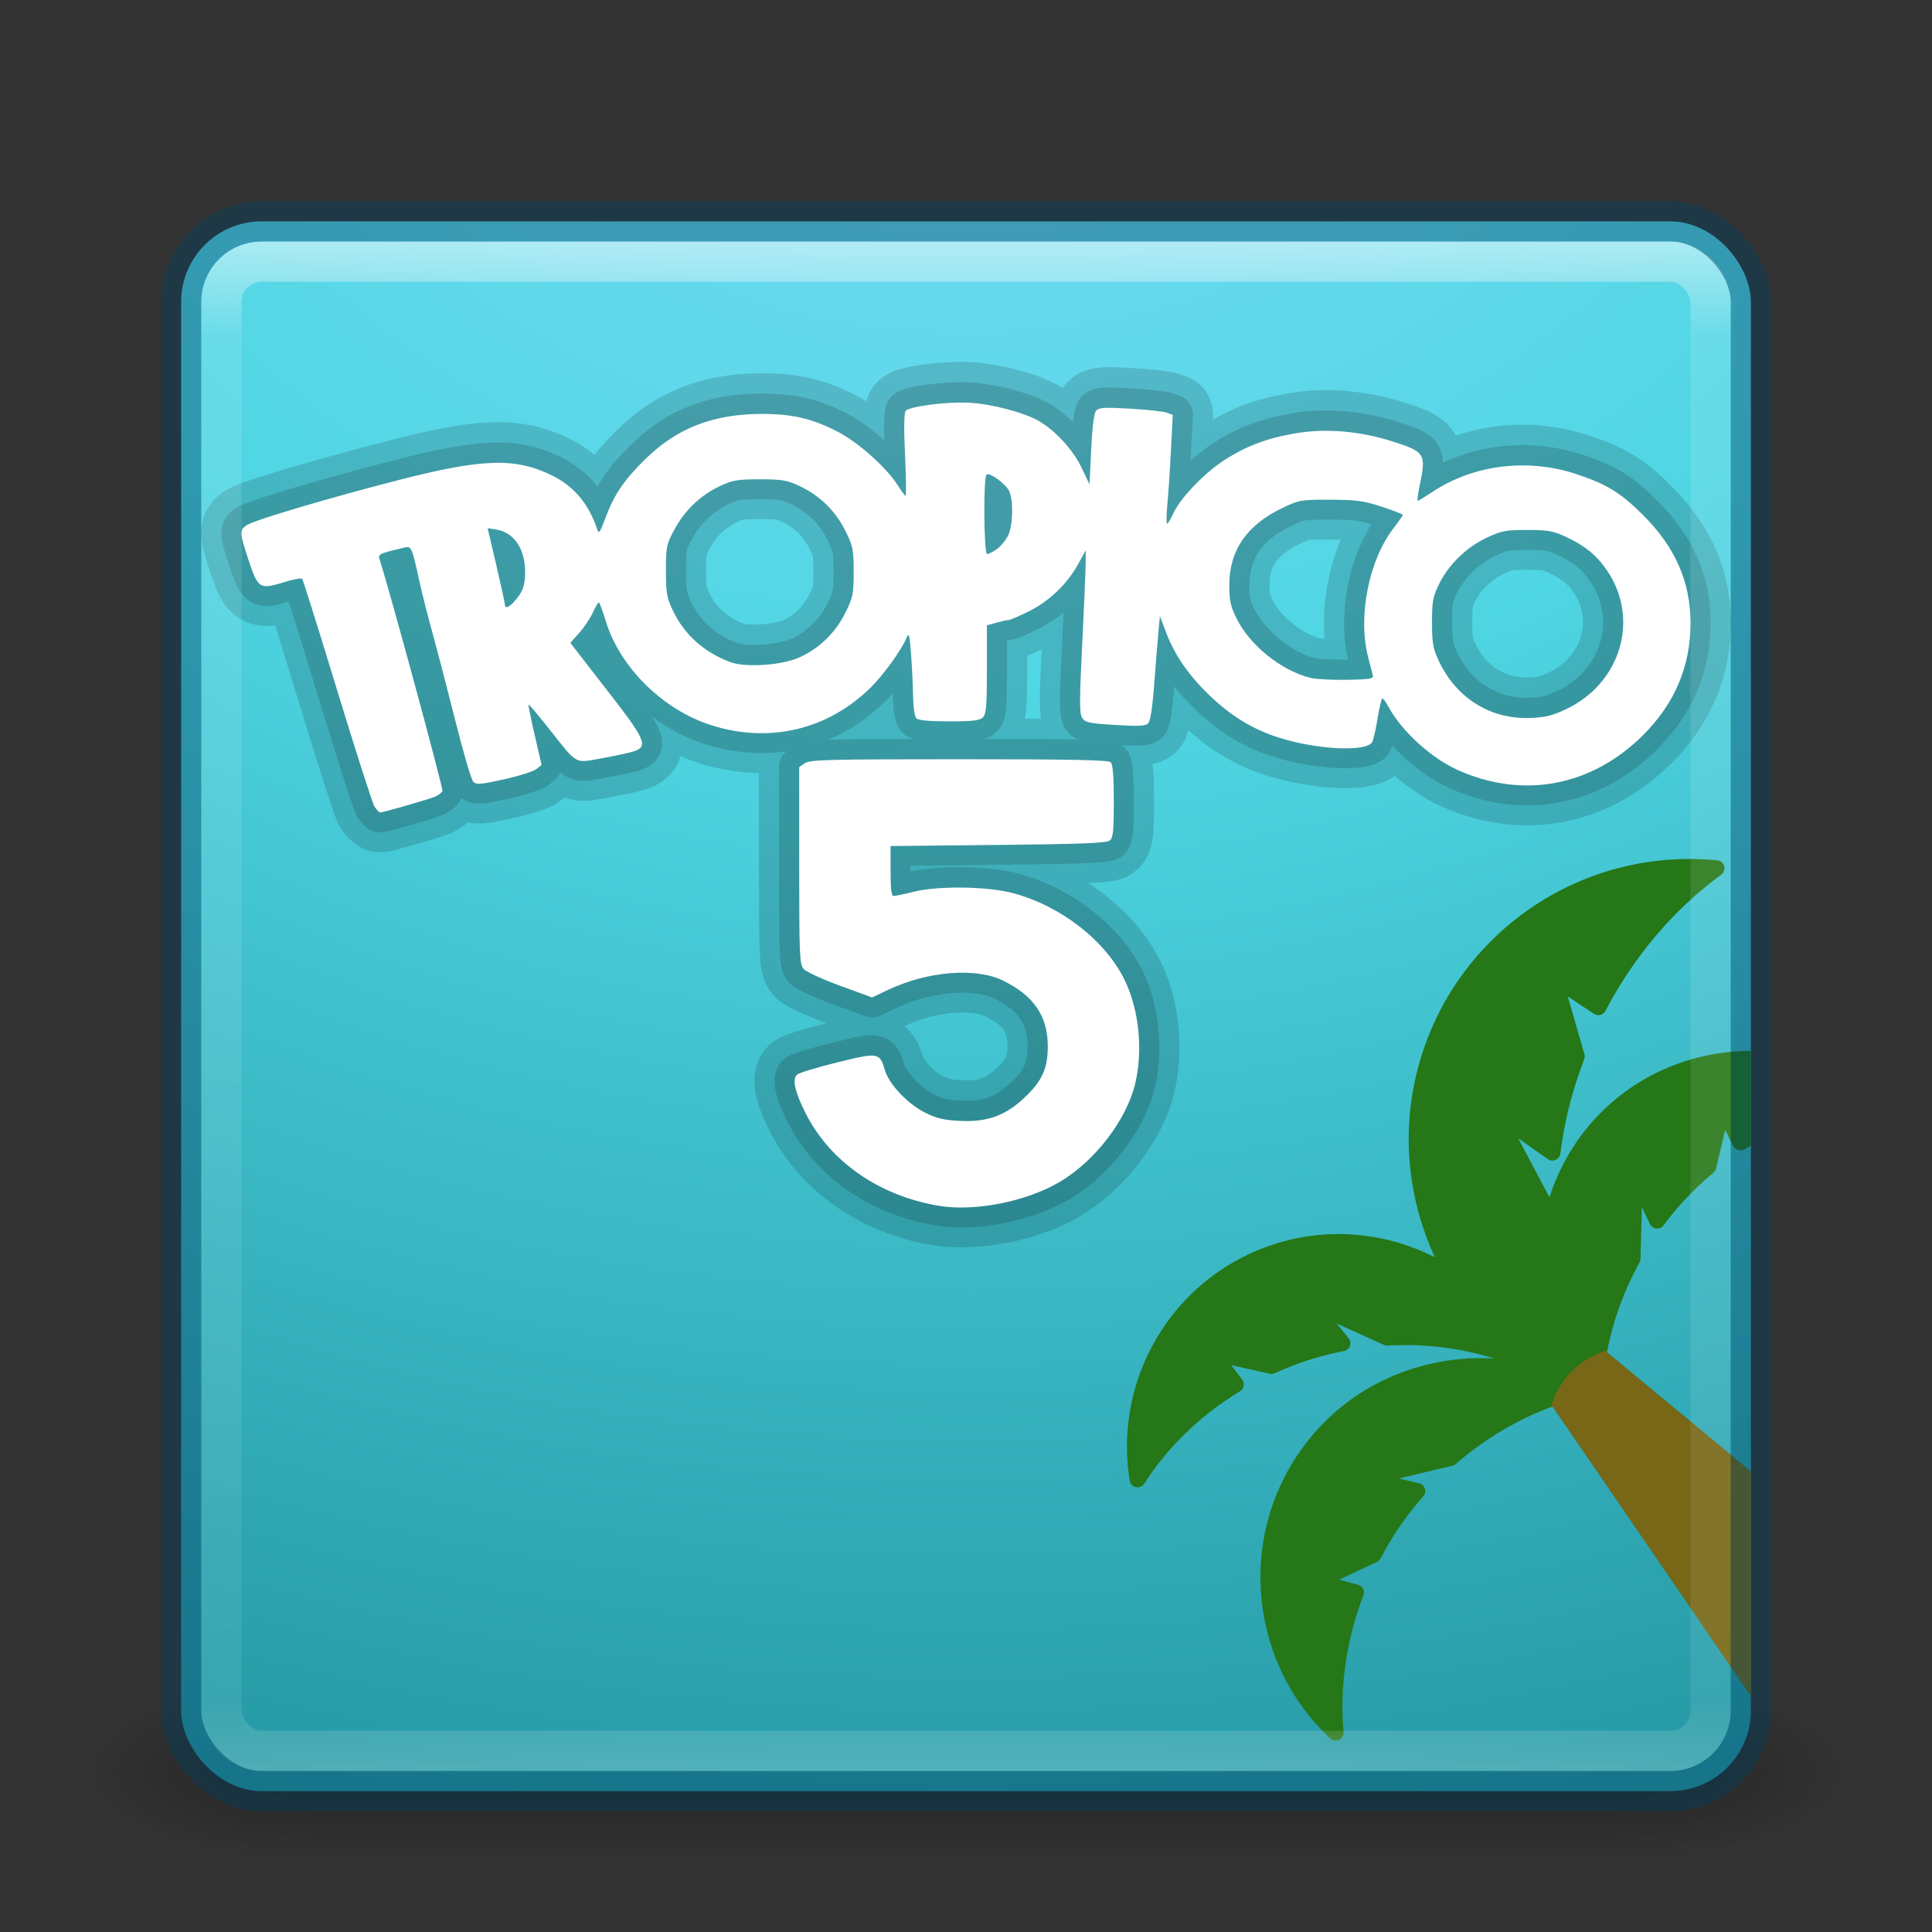 <?xml version="1.0" encoding="UTF-8" standalone="no"?>
<!-- Created with Inkscape (http://www.inkscape.org/) -->
<svg id="svg3143" xmlns:rdf="http://www.w3.org/1999/02/22-rdf-syntax-ns#" xmlns="http://www.w3.org/2000/svg" height="48" width="48" version="1.1" xmlns:cc="http://creativecommons.org/ns#" xmlns:xlink="http://www.w3.org/1999/xlink" xmlns:dc="http://purl.org/dc/elements/1.1/">
 <rect width="100%" height="100%" fill="#333333" stroke="none"/>
 <defs id="defs3145">
  <radialGradient id="radialGradient3030" gradientUnits="userSpaceOnUse" cy="43.5" cx="4.993" gradientTransform="matrix(2.004 0 0 1.4 27.988 -17.4)" r="2.5">
   <stop id="stop2883" stop-color="#181818" offset="0"/>
   <stop id="stop2885" stop-color="#181818" stop-opacity="0" offset="1"/>
  </radialGradient>
  <radialGradient id="radialGradient3032" gradientUnits="userSpaceOnUse" cy="43.5" cx="4.993" gradientTransform="matrix(2.004 0 0 1.4 -20.012 -104.4)" r="2.5">
   <stop id="stop2889" stop-color="#181818" offset="0"/>
   <stop id="stop2891" stop-color="#181818" stop-opacity="0" offset="1"/>
  </radialGradient>
  <linearGradient id="linearGradient3034" y2="39.999" gradientUnits="userSpaceOnUse" x2="25.058" y1="47.028" x1="25.058">
   <stop id="stop2895" stop-color="#181818" stop-opacity="0" offset="0"/>
   <stop id="stop2897" stop-color="#181818" offset=".5"/>
   <stop id="stop2899" stop-color="#181818" stop-opacity="0" offset="1"/>
  </linearGradient>
  <linearGradient id="linearGradient3044" y2="43" gradientUnits="userSpaceOnUse" x2="24" gradientTransform="translate(0 1)" y1="5" x1="24">
   <stop id="stop3926-7" stop-color="#fff" offset="0"/>
   <stop id="stop3928-3" stop-color="#fff" stop-opacity=".235" offset=".063"/>
   <stop id="stop3930-7" stop-color="#fff" stop-opacity=".157" offset=".951"/>
   <stop id="stop3932-1" stop-color="#fff" stop-opacity=".392" offset="1"/>
  </linearGradient>
  <radialGradient id="radialGradient3053" gradientUnits="userSpaceOnUse" cy="9.994" cx="8.276" gradientTransform="matrix(0 6.668 -8.186 0 105.88 -59.463)" r="12.672">
   <stop id="stop4520" stop-color="#7edbf8" offset="0"/>
   <stop id="stop4522" stop-color="#4fd6e3" offset=".262"/>
   <stop id="stop4524" stop-color="#1d8e99" offset=".661"/>
   <stop id="stop4526" stop-color="#0b4169" offset="1"/>
  </radialGradient>
 </defs>
 <g id="g3712-5" opacity=".6" transform="matrix(1.158 0 0 .643 -3.789 16.036)">
  <rect id="rect2801-3" height="7" width="5" y="40" x="38" fill="url(#radialGradient3030)"/>
  <rect id="rect3696-6" transform="scale(-1)" height="7" width="5" y="-47" x="-10" fill="url(#radialGradient3032)"/>
  <rect id="rect3700-4" height="7" width="28" y="40" x="10" fill="url(#linearGradient3034)"/>
 </g>
 <rect id="rect5505-21" style="color:#000000" rx="2" ry="2" height="39" width="39" y="5.5" x="4.5" fill="url(#radialGradient3053)"/>
 <g id="g4430">
  <path id="path4344" opacity=".15" stroke-linejoin="round" d="m23.321 29.947c-1.482-0.249-2.702-1.098-3.309-2.305-0.263-0.523-0.334-0.84-0.212-0.952 0.048-0.044 0.498-0.182 1-0.305 1.029-0.254 1.054-0.249 1.189 0.203 0.103 0.343 0.561 0.826 0.988 1.042 0.287 0.145 0.467 0.188 0.873 0.208 0.673 0.034 1.128-0.129 1.595-0.57 0.447-0.422 0.587-0.727 0.587-1.281 0-0.751-0.345-1.258-1.113-1.635-0.674-0.331-1.871-0.234-2.854 0.23l-0.399 0.189-0.795-0.29c-0.437-0.16-0.844-0.347-0.905-0.417-0.101-0.117-0.11-0.334-0.11-2.571v-2.444l0.14-0.098c0.123-0.086 0.593-0.098 3.832-0.098 2.787 0 3.71 0.018 3.768 0.076 0.052 0.052 0.076 0.358 0.076 0.968 0 0.737-0.017 0.907-0.1 0.975-0.078 0.064-0.691 0.089-2.773 0.11l-2.673 0.028v0.621c0 0.455 0.021 0.621 0.079 0.62 0.043-0.001 0.263-0.047 0.488-0.104 0.61-0.154 1.841-0.138 2.477 0.033 1.2 0.322 2.309 1.192 2.782 2.18 0.348 0.729 0.447 1.722 0.254 2.542-0.214 0.906-0.997 1.93-1.872 2.449-0.829 0.492-2.116 0.747-3.01 0.597zm-14.016-9.914c-0.049-0.078-0.465-1.374-0.924-2.879-0.459-1.506-0.852-2.758-0.874-2.783-0.022-0.025-0.223 0.012-0.447 0.082-0.604 0.188-0.648 0.162-0.877-0.524-0.232-0.696-0.237-0.772-0.053-0.892 0.198-0.129 2.005-0.665 3.766-1.118 2.109-0.543 2.92-0.565 3.837-0.107 0.538 0.268 0.902 0.71 1.111 1.347 0.032 0.099 0.072 0.042 0.182-0.259 0.221-0.603 0.459-0.962 0.984-1.481 0.793-0.786 1.694-1.141 2.898-1.145 0.781-0.002 1.278 0.115 1.922 0.451 0.495 0.259 1.198 0.886 1.463 1.306 0.097 0.153 0.19 0.278 0.207 0.278 0.017 0 0.011-0.458-0.015-1.017-0.031-0.674-0.025-1.043 0.018-1.095 0.093-0.112 1.031-0.231 1.579-0.201 0.562 0.031 1.365 0.243 1.731 0.456 0.419 0.245 0.849 0.717 1.062 1.165l0.194 0.409 0.041-0.867c0.026-0.553 0.07-0.901 0.121-0.963 0.068-0.081 0.198-0.09 0.842-0.053 0.419 0.024 0.83 0.069 0.913 0.099l0.151 0.056-0.046 0.895c-0.025 0.492-0.066 1.1-0.09 1.351-0.024 0.251-0.026 0.456-0.004 0.456 0.022 0 0.094-0.12 0.16-0.266 0.163-0.361 0.76-0.986 1.243-1.3 0.553-0.36 1.076-0.558 1.793-0.679 0.743-0.126 1.583-0.057 2.38 0.195 0.834 0.264 0.864 0.311 0.701 1.091-0.045 0.216-0.069 0.393-0.052 0.393 0.017 0 0.184-0.102 0.372-0.226 1.022-0.677 2.37-0.841 3.579-0.436 0.755 0.253 1.083 0.454 1.642 1.009 0.799 0.793 1.183 1.658 1.186 2.674 0.003 1.084-0.39 2.015-1.184 2.804-1.278 1.27-2.975 1.589-4.595 0.864-0.664-0.298-1.397-0.965-1.723-1.569-0.063-0.116-0.132-0.211-0.154-0.211-0.022 0-0.075 0.219-0.118 0.488s-0.104 0.535-0.134 0.593c-0.134 0.252-1.364 0.195-2.317-0.107-0.655-0.207-1.203-0.543-1.744-1.068-0.515-0.5-0.853-0.994-1.067-1.561l-0.147-0.389-0.039 0.409c-0.021 0.225-0.068 0.805-0.104 1.29-0.042 0.571-0.095 0.91-0.149 0.965-0.066 0.066-0.244 0.074-0.821 0.038-0.655-0.04-0.747-0.06-0.82-0.178-0.068-0.109-0.068-0.425 0.001-1.8 0.046-0.917 0.084-1.823 0.086-2.014l0.003-0.346-0.191 0.346c-0.27 0.49-0.713 0.915-1.218 1.167-0.239 0.119-0.466 0.217-0.504 0.218-0.039 0-0.177 0.03-0.307 0.066l-0.236 0.066v1.094c0 0.91-0.017 1.11-0.099 1.193-0.079 0.079-0.25 0.099-0.838 0.099-0.491 0-0.765-0.025-0.815-0.076-0.044-0.044-0.078-0.274-0.082-0.551-0.004-0.261-0.026-0.73-0.05-1.042-0.04-0.514-0.051-0.55-0.119-0.391-0.126 0.295-0.558 0.893-0.867 1.202-1.065 1.063-2.525 1.414-3.975 0.954-1.203-0.381-2.274-1.438-2.624-2.588-0.078-0.256-0.156-0.465-0.173-0.465-0.017 0.001-0.086 0.119-0.153 0.263s-0.219 0.37-0.338 0.502l-0.217 0.24 0.158 0.204c0.087 0.112 0.487 0.629 0.89 1.148 0.816 1.053 0.886 1.231 0.527 1.346-0.113 0.036-0.468 0.113-0.789 0.17-0.693 0.124-0.591 0.181-1.313-0.73-0.271-0.342-0.501-0.615-0.511-0.605-0.01 0.01 0.059 0.351 0.153 0.759l0.171 0.742-0.129 0.104c-0.071 0.057-0.433 0.172-0.805 0.254-0.58 0.129-0.688 0.137-0.763 0.061-0.048-0.049-0.247-0.726-0.442-1.504-0.196-0.779-0.45-1.756-0.565-2.171-0.115-0.415-0.256-0.968-0.313-1.227-0.212-0.96-0.212-0.96-0.401-0.915-0.637 0.153-0.65 0.16-0.603 0.305 0.231 0.701 1.582 5.679 1.558 5.741-0.017 0.044-0.107 0.11-0.2 0.147-0.196 0.077-1.275 0.386-1.346 0.386-0.027 0-0.089-0.064-0.138-0.142zm29.598-2.421c1.367-0.643 1.842-2.247 1.023-3.448-0.259-0.38-0.545-0.614-1.025-0.838-0.311-0.146-0.441-0.169-0.959-0.169-0.538 0-0.64 0.02-1.009 0.194-0.502 0.238-0.941 0.664-1.177 1.144-0.157 0.319-0.178 0.431-0.178 0.959 0 0.517 0.023 0.646 0.169 0.958 0.432 0.919 1.275 1.448 2.258 1.416 0.379-0.013 0.557-0.055 0.898-0.216zm-4.793-0.832c-0.011-0.049-0.062-0.248-0.113-0.44-0.27-1.014 0.002-2.417 0.627-3.23 0.127-0.165 0.23-0.312 0.23-0.328s-0.234-0.106-0.52-0.201c-0.447-0.148-0.626-0.173-1.276-0.176-0.723-0.003-0.775 0.006-1.18 0.197-0.893 0.422-1.331 1.048-1.336 1.908-0.002 0.395 0.026 0.532 0.176 0.838 0.331 0.676 1.123 1.311 1.852 1.486 0.13 0.031 0.534 0.052 0.898 0.046 0.536-0.009 0.658-0.027 0.642-0.1zm-14.245-0.458c0.498-0.229 0.895-0.616 1.139-1.111 0.188-0.381 0.205-0.466 0.205-1.016 0-0.55-0.017-0.635-0.205-1.016-0.243-0.492-0.638-0.879-1.139-1.114-0.313-0.146-0.437-0.167-0.988-0.167s-0.675 0.021-0.988 0.167c-0.478 0.224-0.871 0.597-1.13 1.075-0.202 0.373-0.214 0.427-0.214 1.023 0 0.548 0.021 0.675 0.166 0.983 0.284 0.604 0.776 1.049 1.431 1.293 0.385 0.143 1.29 0.081 1.723-0.118zm-7.089-1.387c0.209-0.229 0.271-0.397 0.271-0.737 0-0.568-0.278-0.98-0.709-1.05l-0.223-0.036 0.212 0.904c0.116 0.497 0.213 0.939 0.214 0.983 0.004 0.119 0.091 0.095 0.236-0.063zm11.992-1.304c0.096-0.069 0.221-0.221 0.278-0.34 0.122-0.256 0.134-0.885 0.022-1.107-0.09-0.177-0.474-0.457-0.557-0.406-0.084 0.052-0.071 1.977 0.014 1.977 0.038 0 0.148-0.056 0.244-0.125z" stroke="#000" stroke-linecap="round" stroke-width="2" fill="none"/>
  <path id="path4346" opacity=".15" stroke-linejoin="round" d="m23.321 29.952c-1.482-0.249-2.702-1.098-3.309-2.305-0.263-0.523-0.334-0.84-0.212-0.952 0.048-0.044 0.498-0.182 1-0.305 1.029-0.254 1.054-0.249 1.189 0.203 0.103 0.343 0.561 0.826 0.988 1.042 0.287 0.145 0.467 0.188 0.873 0.208 0.673 0.034 1.128-0.129 1.595-0.57 0.447-0.422 0.587-0.727 0.587-1.281 0-0.751-0.345-1.258-1.113-1.635-0.674-0.331-1.871-0.234-2.854 0.23l-0.399 0.189-0.795-0.29c-0.437-0.16-0.845-0.348-0.905-0.418-0.101-0.116-0.111-0.334-0.111-2.571v-2.444l0.14-0.098c0.123-0.086 0.593-0.098 3.832-0.098 2.787 0 3.71 0.018 3.768 0.076 0.052 0.052 0.076 0.358 0.076 0.968 0 0.737-0.017 0.907-0.1 0.975-0.078 0.064-0.691 0.089-2.773 0.11l-2.673 0.028v0.621c0 0.455 0.021 0.621 0.079 0.62 0.043-0.001 0.263-0.047 0.488-0.104 0.61-0.154 1.841-0.138 2.477 0.033 1.2 0.322 2.309 1.192 2.782 2.18 0.348 0.729 0.447 1.722 0.254 2.542-0.214 0.906-0.997 1.93-1.872 2.449-0.829 0.492-2.116 0.747-3.01 0.597zm-14.016-9.914c-0.049-0.078-0.465-1.374-0.924-2.879-0.459-1.506-0.852-2.758-0.874-2.783-0.022-0.025-0.223 0.012-0.447 0.082-0.604 0.188-0.648 0.162-0.877-0.524-0.232-0.696-0.237-0.772-0.053-0.892 0.198-0.129 2.005-0.665 3.766-1.118 2.109-0.543 2.92-0.565 3.837-0.107 0.538 0.268 0.902 0.71 1.111 1.347 0.032 0.099 0.072 0.042 0.182-0.259 0.221-0.603 0.459-0.962 0.984-1.481 0.793-0.786 1.694-1.141 2.898-1.145 0.781-0.002 1.278 0.115 1.922 0.451 0.495 0.259 1.198 0.886 1.463 1.306 0.097 0.153 0.19 0.278 0.207 0.278 0.017 0 0.011-0.458-0.015-1.017-0.031-0.674-0.025-1.043 0.018-1.095 0.093-0.112 1.031-0.231 1.579-0.201 0.562 0.031 1.365 0.243 1.731 0.456 0.419 0.245 0.849 0.717 1.062 1.165l0.194 0.409 0.041-0.867c0.026-0.553 0.07-0.901 0.121-0.963 0.068-0.081 0.198-0.09 0.842-0.053 0.419 0.024 0.83 0.069 0.913 0.099l0.151 0.056-0.046 0.895c-0.025 0.492-0.066 1.1-0.09 1.351-0.024 0.251-0.026 0.456-0.004 0.456 0.022 0 0.094-0.12 0.16-0.266 0.163-0.361 0.76-0.986 1.243-1.3 0.553-0.36 1.076-0.558 1.793-0.679 0.743-0.126 1.583-0.057 2.38 0.195 0.834 0.264 0.864 0.311 0.701 1.091-0.045 0.216-0.069 0.393-0.052 0.393 0.017 0 0.184-0.102 0.372-0.226 1.022-0.677 2.37-0.841 3.579-0.436 0.755 0.253 1.083 0.454 1.642 1.009 0.799 0.793 1.183 1.658 1.186 2.674 0.003 1.084-0.39 2.015-1.184 2.804-1.278 1.27-2.975 1.589-4.595 0.864-0.664-0.298-1.397-0.965-1.723-1.569-0.063-0.116-0.132-0.211-0.154-0.211-0.022 0-0.075 0.219-0.118 0.488s-0.104 0.535-0.134 0.593c-0.134 0.252-1.364 0.195-2.317-0.107-0.655-0.207-1.203-0.543-1.744-1.068-0.515-0.5-0.853-0.994-1.067-1.561l-0.147-0.389-0.039 0.409c-0.021 0.225-0.068 0.805-0.104 1.29-0.042 0.571-0.095 0.91-0.149 0.965-0.066 0.066-0.244 0.074-0.821 0.038-0.655-0.04-0.747-0.06-0.82-0.178-0.068-0.109-0.068-0.425 0.001-1.8 0.046-0.917 0.084-1.823 0.086-2.014l0.003-0.346-0.191 0.346c-0.27 0.49-0.713 0.915-1.218 1.167-0.239 0.119-0.466 0.217-0.504 0.218-0.039 0-0.177 0.03-0.307 0.066l-0.236 0.066v1.094c0 0.91-0.017 1.11-0.099 1.193-0.079 0.079-0.25 0.099-0.838 0.099-0.491 0-0.765-0.025-0.815-0.076-0.044-0.044-0.078-0.274-0.082-0.551-0.004-0.261-0.026-0.73-0.05-1.042-0.04-0.514-0.051-0.55-0.119-0.391-0.126 0.295-0.558 0.893-0.867 1.202-1.065 1.063-2.525 1.414-3.975 0.954-1.203-0.381-2.274-1.438-2.624-2.588-0.078-0.256-0.156-0.465-0.173-0.465-0.017 0.001-0.086 0.119-0.153 0.263s-0.219 0.37-0.338 0.502l-0.217 0.24 0.158 0.204c0.087 0.112 0.487 0.629 0.89 1.148 0.816 1.053 0.886 1.231 0.527 1.346-0.113 0.036-0.468 0.113-0.789 0.17-0.693 0.124-0.591 0.181-1.313-0.73-0.271-0.342-0.501-0.615-0.511-0.605-0.01 0.01 0.059 0.351 0.153 0.759l0.171 0.742-0.129 0.104c-0.071 0.057-0.433 0.172-0.805 0.254-0.58 0.129-0.688 0.137-0.763 0.061-0.048-0.049-0.247-0.726-0.442-1.504-0.196-0.779-0.45-1.756-0.565-2.171-0.115-0.415-0.256-0.968-0.313-1.227-0.212-0.96-0.212-0.96-0.401-0.915-0.637 0.153-0.65 0.16-0.603 0.305 0.231 0.701 1.582 5.679 1.558 5.741-0.017 0.044-0.107 0.11-0.2 0.147-0.196 0.077-1.275 0.386-1.346 0.386-0.027 0-0.089-0.064-0.138-0.142zm29.598-2.42c1.367-0.643 1.842-2.247 1.023-3.448-0.259-0.38-0.545-0.614-1.025-0.838-0.311-0.146-0.441-0.169-0.959-0.169-0.538 0-0.64 0.02-1.009 0.194-0.502 0.238-0.941 0.664-1.177 1.144-0.157 0.319-0.178 0.431-0.178 0.959 0 0.517 0.023 0.646 0.169 0.958 0.432 0.919 1.275 1.448 2.258 1.416 0.379-0.013 0.557-0.055 0.898-0.216zm-4.793-0.832c-0.011-0.049-0.062-0.248-0.113-0.44-0.27-1.014 0.002-2.417 0.627-3.23 0.127-0.165 0.23-0.312 0.23-0.328s-0.234-0.106-0.52-0.201c-0.447-0.148-0.626-0.173-1.276-0.176-0.723-0.003-0.775 0.006-1.18 0.197-0.893 0.422-1.331 1.048-1.336 1.908-0.002 0.395 0.026 0.532 0.176 0.838 0.331 0.676 1.123 1.311 1.852 1.486 0.13 0.031 0.534 0.052 0.898 0.046 0.536-0.009 0.658-0.027 0.642-0.1zm-14.245-0.458c0.498-0.229 0.895-0.616 1.139-1.111 0.188-0.381 0.205-0.466 0.205-1.016 0-0.55-0.017-0.635-0.205-1.016-0.243-0.492-0.638-0.879-1.139-1.114-0.313-0.146-0.437-0.167-0.988-0.167s-0.675 0.021-0.988 0.167c-0.478 0.224-0.871 0.597-1.13 1.075-0.202 0.373-0.214 0.427-0.214 1.023 0 0.548 0.021 0.675 0.166 0.983 0.284 0.604 0.776 1.049 1.431 1.293 0.385 0.143 1.29 0.081 1.723-0.118zm-7.089-1.387c0.209-0.229 0.271-0.397 0.271-0.737 0-0.568-0.278-0.98-0.709-1.05l-0.223-0.036 0.212 0.904c0.116 0.497 0.213 0.939 0.214 0.983 0.004 0.119 0.091 0.095 0.236-0.063zm11.992-1.304c0.096-0.069 0.221-0.221 0.278-0.34 0.122-0.256 0.134-0.885 0.022-1.107-0.09-0.177-0.474-0.457-0.557-0.406-0.084 0.052-0.071 1.977 0.014 1.977 0.038 0 0.148-0.056 0.244-0.125z" stroke="#000" stroke-linecap="round" fill="none"/>
  <path id="path4324" d="m23.321 29.957c-1.482-0.249-2.702-1.098-3.309-2.305-0.263-0.523-0.334-0.84-0.212-0.952 0.048-0.044 0.498-0.182 1-0.305 1.029-0.254 1.054-0.249 1.189 0.203 0.103 0.343 0.561 0.826 0.988 1.042 0.287 0.145 0.467 0.188 0.873 0.208 0.673 0.034 1.128-0.129 1.595-0.57 0.447-0.422 0.587-0.727 0.587-1.281 0-0.751-0.345-1.258-1.113-1.635-0.674-0.331-1.871-0.234-2.854 0.23l-0.399 0.189-0.795-0.29c-0.437-0.16-0.844-0.347-0.905-0.417-0.101-0.117-0.11-0.334-0.11-2.571v-2.444l0.14-0.098c0.123-0.086 0.593-0.098 3.832-0.098 2.787 0 3.71 0.018 3.768 0.076 0.052 0.052 0.076 0.358 0.076 0.968 0 0.737-0.017 0.907-0.1 0.975-0.078 0.064-0.691 0.089-2.773 0.11l-2.673 0.028v0.621c0 0.455 0.021 0.621 0.079 0.62 0.043-0.001 0.263-0.047 0.488-0.104 0.61-0.154 1.841-0.138 2.477 0.033 1.2 0.322 2.309 1.192 2.782 2.18 0.348 0.729 0.447 1.722 0.254 2.542-0.214 0.906-0.997 1.93-1.872 2.449-0.829 0.492-2.116 0.747-3.01 0.597zm-14.016-9.915c-0.049-0.077-0.465-1.373-0.924-2.878-0.459-1.506-0.852-2.758-0.874-2.783-0.022-0.025-0.223 0.012-0.447 0.082-0.604 0.188-0.648 0.162-0.877-0.524-0.232-0.696-0.237-0.772-0.053-0.892 0.198-0.129 2.005-0.665 3.766-1.118 2.109-0.543 2.92-0.565 3.837-0.107 0.538 0.268 0.902 0.71 1.111 1.347 0.032 0.099 0.072 0.042 0.182-0.259 0.221-0.603 0.459-0.962 0.984-1.481 0.793-0.786 1.694-1.141 2.898-1.145 0.781-0.002 1.278 0.115 1.922 0.451 0.495 0.259 1.198 0.886 1.463 1.306 0.097 0.153 0.19 0.278 0.207 0.278 0.017 0 0.011-0.458-0.015-1.017-0.031-0.674-0.025-1.043 0.018-1.095 0.093-0.112 1.031-0.231 1.579-0.201 0.562 0.031 1.365 0.243 1.731 0.456 0.419 0.245 0.849 0.717 1.062 1.165l0.194 0.409 0.041-0.867c0.026-0.553 0.07-0.901 0.121-0.963 0.068-0.081 0.198-0.09 0.842-0.053 0.419 0.024 0.83 0.069 0.913 0.099l0.151 0.056-0.046 0.895c-0.025 0.492-0.066 1.1-0.09 1.351-0.024 0.251-0.026 0.456-0.004 0.456 0.022 0 0.094-0.12 0.16-0.266 0.163-0.361 0.76-0.986 1.243-1.3 0.553-0.36 1.076-0.558 1.793-0.679 0.743-0.126 1.583-0.057 2.38 0.195 0.834 0.264 0.864 0.311 0.701 1.091-0.045 0.216-0.069 0.393-0.052 0.393 0.017 0 0.184-0.102 0.372-0.226 1.022-0.677 2.37-0.841 3.579-0.436 0.755 0.253 1.083 0.454 1.642 1.009 0.799 0.793 1.183 1.658 1.186 2.674 0.003 1.084-0.39 2.015-1.184 2.804-1.278 1.27-2.975 1.589-4.595 0.864-0.664-0.298-1.397-0.965-1.723-1.569-0.063-0.116-0.132-0.211-0.154-0.211-0.022 0-0.075 0.219-0.118 0.488s-0.104 0.535-0.134 0.593c-0.134 0.252-1.364 0.195-2.317-0.107-0.655-0.207-1.203-0.543-1.744-1.068-0.515-0.5-0.853-0.994-1.067-1.561l-0.147-0.389-0.039 0.409c-0.021 0.225-0.068 0.805-0.104 1.29-0.042 0.571-0.095 0.91-0.149 0.965-0.066 0.066-0.244 0.074-0.821 0.038-0.655-0.04-0.747-0.06-0.82-0.178-0.068-0.109-0.068-0.425 0.001-1.8 0.046-0.917 0.084-1.823 0.086-2.014l0.003-0.346-0.191 0.346c-0.27 0.49-0.713 0.915-1.218 1.167-0.239 0.119-0.466 0.217-0.504 0.218-0.039 0-0.177 0.03-0.307 0.066l-0.236 0.066v1.094c0 0.91-0.017 1.11-0.099 1.193-0.079 0.079-0.25 0.099-0.838 0.099-0.491 0-0.765-0.025-0.815-0.076-0.044-0.044-0.078-0.274-0.082-0.551-0.004-0.261-0.026-0.73-0.05-1.042-0.04-0.514-0.051-0.55-0.119-0.391-0.126 0.295-0.558 0.893-0.867 1.202-1.065 1.063-2.525 1.414-3.975 0.954-1.203-0.381-2.274-1.438-2.624-2.588-0.078-0.256-0.156-0.465-0.173-0.465-0.017 0.001-0.086 0.119-0.153 0.263s-0.219 0.37-0.338 0.502l-0.217 0.24 0.158 0.204c0.087 0.112 0.487 0.629 0.89 1.148 0.816 1.053 0.886 1.231 0.527 1.346-0.113 0.036-0.468 0.113-0.789 0.17-0.693 0.124-0.591 0.181-1.313-0.73-0.271-0.342-0.501-0.615-0.511-0.605-0.01 0.01 0.059 0.351 0.153 0.759l0.171 0.742-0.129 0.104c-0.071 0.057-0.433 0.172-0.805 0.254-0.58 0.129-0.688 0.137-0.763 0.061-0.048-0.049-0.247-0.726-0.442-1.504-0.196-0.779-0.45-1.756-0.565-2.171-0.115-0.415-0.256-0.968-0.313-1.227-0.212-0.96-0.212-0.96-0.401-0.915-0.637 0.153-0.65 0.16-0.603 0.305 0.231 0.701 1.582 5.679 1.558 5.741-0.017 0.044-0.107 0.11-0.2 0.147-0.196 0.077-1.275 0.386-1.346 0.386-0.027 0-0.089-0.064-0.138-0.142zm29.598-2.42c1.367-0.643 1.842-2.247 1.023-3.448-0.259-0.38-0.545-0.614-1.025-0.838-0.311-0.146-0.441-0.169-0.959-0.169-0.538 0-0.64 0.02-1.009 0.194-0.502 0.238-0.941 0.664-1.177 1.144-0.157 0.319-0.178 0.431-0.178 0.959 0 0.517 0.023 0.646 0.169 0.958 0.432 0.919 1.275 1.448 2.258 1.416 0.379-0.013 0.557-0.055 0.898-0.216zm-4.793-0.832c-0.011-0.049-0.062-0.248-0.113-0.44-0.27-1.014 0.002-2.417 0.627-3.23 0.127-0.165 0.23-0.312 0.23-0.328s-0.234-0.106-0.52-0.201c-0.447-0.148-0.626-0.173-1.276-0.176-0.723-0.003-0.775 0.006-1.18 0.197-0.893 0.422-1.331 1.048-1.336 1.908-0.002 0.395 0.026 0.532 0.176 0.838 0.331 0.676 1.123 1.311 1.852 1.486 0.13 0.031 0.534 0.052 0.898 0.046 0.536-0.009 0.658-0.027 0.642-0.1zm-14.245-0.458c0.498-0.229 0.895-0.616 1.139-1.111 0.188-0.381 0.205-0.466 0.205-1.016 0-0.55-0.017-0.635-0.205-1.016-0.243-0.492-0.638-0.879-1.139-1.114-0.313-0.146-0.437-0.167-0.988-0.167s-0.675 0.021-0.988 0.167c-0.478 0.224-0.871 0.597-1.13 1.075-0.202 0.373-0.214 0.427-0.214 1.023 0 0.548 0.021 0.675 0.166 0.983 0.284 0.604 0.776 1.049 1.431 1.293 0.385 0.143 1.29 0.081 1.723-0.118zm-7.089-1.387c0.209-0.229 0.271-0.397 0.271-0.737 0-0.568-0.278-0.98-0.709-1.05l-0.223-0.036 0.212 0.904c0.116 0.497 0.213 0.939 0.214 0.983 0.004 0.119 0.091 0.095 0.236-0.063zm11.993-1.304c0.096-0.069 0.221-0.221 0.278-0.34 0.122-0.256 0.134-0.885 0.022-1.107-0.09-0.177-0.474-0.457-0.557-0.406-0.084 0.052-0.071 1.977 0.014 1.977 0.038 0 0.148-0.056 0.244-0.125z" fill="#fff"/>
 </g>
 <g id="g4426">
  <path id="rect4405" style="color:#000000" d="m41.887 21.342c-1.815 0.021-3.55 0.745-4.854 2.049-0.912 0.912-1.551 2.06-1.849 3.322-0.37 1.562-0.171 3.146 0.464 4.521-1.178-0.594-2.57-0.756-3.908-0.349-0.826 0.251-1.584 0.705-2.191 1.312-1.201 1.202-1.755 2.917-1.481 4.59 0.014 0.081 0.075 0.146 0.155 0.162 0.079 0.017 0.16-0.019 0.205-0.088 0.58-0.91 1.406-1.706 2.381-2.297 0.047-0.028 0.081-0.075 0.091-0.13 0.011-0.055-0.003-0.112-0.037-0.157l-0.273-0.359 0.959 0.213c0.041 0.009 0.083 0.003 0.121-0.014 0.351-0.157 0.652-0.271 0.943-0.359 0.239-0.073 0.493-0.135 0.778-0.192 0.067-0.013 0.123-0.06 0.146-0.125 0.024-0.064 0.012-0.137-0.031-0.191l-0.295-0.367 1.174 0.531c0.028 0.013 0.06 0.018 0.092 0.016 0.914-0.052 1.819 0.062 2.652 0.324-1.536-0.095-3.094 0.449-4.217 1.572-0.217 0.217-0.417 0.455-0.596 0.707-1.577 2.224-1.262 5.3 0.735 7.158 0.06 0.056 0.148 0.07 0.22 0.034 0.02-0.01 0.038-0.022 0.053-0.037 0.041-0.041 0.063-0.098 0.057-0.157-0.102-1.117 0.069-2.293 0.494-3.398 0.02-0.052 0.018-0.109-0.008-0.158-0.025-0.05-0.071-0.087-0.125-0.102l-0.471-0.127 0.938-0.441c0.038-0.018 0.07-0.049 0.09-0.086 0.188-0.351 0.361-0.634 0.545-0.893 0.148-0.209 0.317-0.423 0.517-0.652 0.045-0.052 0.061-0.124 0.039-0.19-0.021-0.065-0.075-0.114-0.142-0.13l-0.504-0.122 1.328-0.316c0.031-0.007 0.06-0.022 0.084-0.043 0.725-0.629 1.548-1.115 2.408-1.43l4.926 7.192v-5.576l-3.576-2.961c0.145-0.766 0.418-1.523 0.81-2.233 0.016-0.027 0.023-0.058 0.024-0.09l0.033-1.287 0.201 0.424c0.03 0.062 0.091 0.105 0.158 0.111 0.069 0.007 0.136-0.024 0.178-0.078 0.177-0.235 0.343-0.436 0.51-0.617 0.214-0.233 0.439-0.446 0.732-0.693 0.033-0.029 0.055-0.065 0.065-0.106l0.226-0.955 0.205 0.403c0.026 0.049 0.071 0.085 0.125 0.099s0.11 0.007 0.157-0.023c0.049-0.032 0.102-0.057 0.152-0.088v-2.356c-1.423 0.004-2.835 0.562-3.871 1.684-0.53 0.576-0.906 1.247-1.133 1.955l-0.777-1.469 0.738 0.52c0.056 0.04 0.128 0.047 0.191 0.019 0.063-0.027 0.108-0.086 0.118-0.154 0.052-0.391 0.115-0.738 0.191-1.06 0.095-0.401 0.222-0.811 0.402-1.293 0.015-0.04 0.016-0.083 0.004-0.123l-0.412-1.432 0.651 0.433c0.046 0.031 0.104 0.04 0.158 0.026s0.099-0.049 0.125-0.098c0.711-1.361 1.707-2.532 2.881-3.388 0.064-0.049 0.093-0.131 0.072-0.209-0.022-0.079-0.089-0.137-0.17-0.145-0.261-0.026-0.522-0.036-0.781-0.033z" fill="#257717"/>
  <path id="path4423" style="color:#000000" d="m39.939 33.543c-0.685 0.197-1.217 0.733-1.41 1.42 0.016-0.006 0.03-0.014 0.045-0.02l4.922 7.186 0.004-0.004v-5.566l-3.576-2.961c0.003-0.019 0.012-0.037 0.015-0.055z" fill="#776717"/>
 </g>
 <rect id="rect6741-2" opacity=".5" stroke-linejoin="round" rx="1" ry="1" height="37" width="37" stroke="url(#linearGradient3044)" stroke-linecap="round" y="6.5" x="5.5" fill="none"/>
 <rect id="rect5505-21-1" opacity=".4" stroke-linejoin="round" style="color:#000000" rx="2" ry="2" height="39" width="39" stroke="#004063" stroke-linecap="round" y="5.5" x="4.5" fill="none"/>
 <g id="g4387" transform="matrix(.278 -.278 .278 .278 25.037 35.387)"></g>
</svg>
